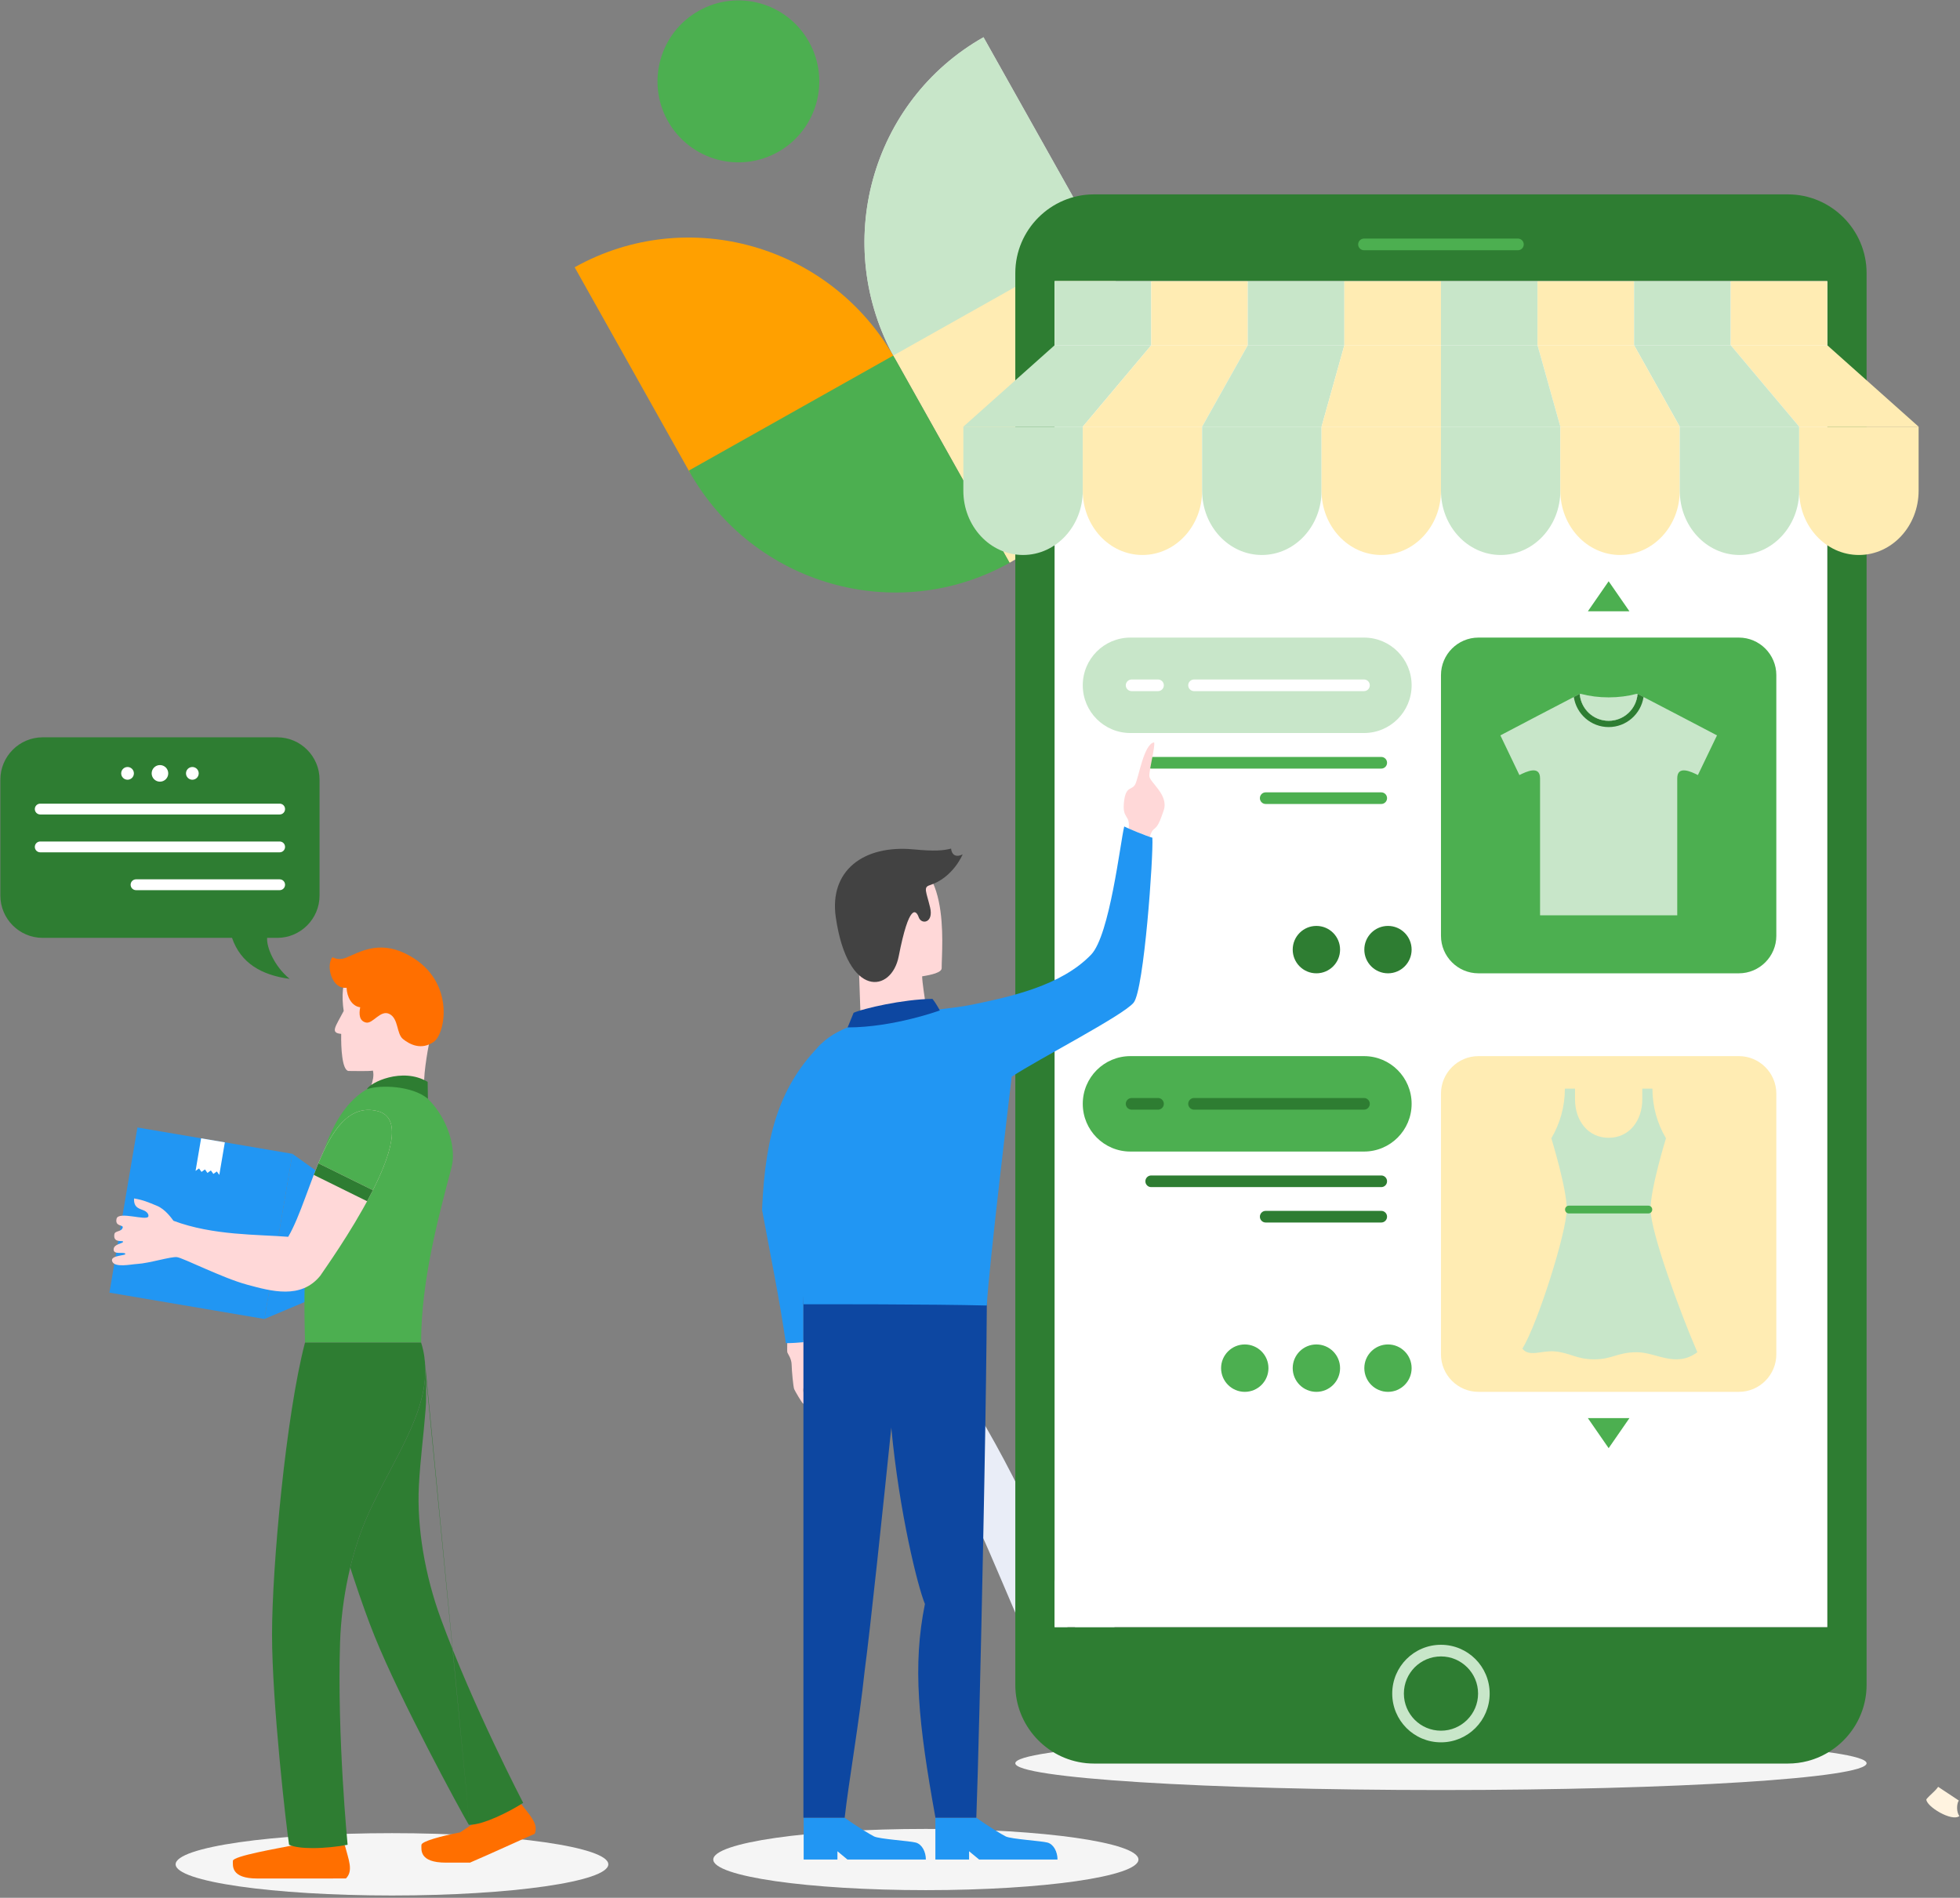 <?xml version="1.0" encoding="UTF-8"?>
<svg width="347px" height="336px" viewBox="0 0 347 336" version="1.1" xmlns="http://www.w3.org/2000/svg" xmlns:xlink="http://www.w3.org/1999/xlink">
    <rect x="0" y="0" width="347" height="336" fill="#808080" stroke="none"/>
    <!-- Generator: Sketch 64 (93537) - https://sketch.com -->
    <title>Banner 1 Foreground</title>
    <desc>Created with Sketch.</desc>
    <defs>
        <linearGradient x1="-2496.5%" y1="193.113%" x2="231.48%" y2="193.113%" id="linearGradient-1">
            <stop stop-color="#A3A9D0" offset="0%"></stop>
            <stop stop-color="#FFFFFF" offset="100%"></stop>
        </linearGradient>
        <linearGradient x1="385.339%" y1="-1866.468%" x2="40.098%" y2="810.795%" id="linearGradient-2">
            <stop stop-color="#A3A9D0" offset="0%"></stop>
            <stop stop-color="#FFFFFF" offset="100%"></stop>
        </linearGradient>
    </defs>
    <g id="Landing" stroke="none" stroke-width="1" fill="none" fill-rule="evenodd">
        <g transform="translate(0, -111)" id="Banner">
            <g transform="translate(0, 111)">
                <g id="Artwork">
                    <g id="Banner-1-Foreground">
                        <g id="Group" transform="translate(101, 0)">
                            <path d="M73.12,6.591 C53.147,17.907 46.133,43.369 57.463,63.529 L57.396,63.413 L93.582,43.05 L73.12,6.591 Z" id="Path" fill="#E0E0E0" fill-rule="nonzero"></path>
                            <path d="M36.744,26.905 C29.852,30.784 21.121,28.334 17.24,21.432 C13.37,14.53 15.813,5.79 22.715,1.911 C29.607,-1.969 38.338,0.481 42.208,7.383 C46.089,14.285 43.635,23.025 36.744,26.905 Z" id="Path" fill="#4CAF50" fill-rule="nonzero"></path>
                            <path d="M73.12,6.591 C53.147,17.907 46.133,43.369 57.463,63.529 L57.396,63.413 L93.582,43.05 L73.12,6.591 Z" id="Path" fill="#C8E6C9" fill-rule="nonzero"></path>
                            <path d="M0.736,47.319 C20.764,36.128 46.133,43.369 57.463,63.529 L57.396,63.414 L21.199,83.778 L0.736,47.319 Z" id="Path" fill="#FFA000" fill-rule="nonzero"></path>
                            <path d="M77.736,99.644 C97.697,88.329 104.711,62.867 93.393,42.707 C93.37,42.669 93.348,42.631 93.326,42.592 L57.14,62.955 L77.736,99.644 Z" id="Path" fill="#FFECB3" fill-rule="nonzero"></path>
                            <path d="M77.736,99.644 C57.697,110.835 32.328,103.594 21.009,83.434 C20.987,83.396 20.965,83.358 20.942,83.319 L57.14,62.955 L77.736,99.644 Z" id="Path" fill="#4CAF50" fill-rule="nonzero"></path>
                            <path d="M25.28,329.225 C25.28,326.231 42.13,323.804 62.916,323.804 C83.702,323.804 100.552,326.231 100.552,329.225 C100.552,332.218 83.702,334.644 62.916,334.644 C42.13,334.644 25.28,332.218 25.28,329.225 Z" id="Path" fill="#F5F5F5" fill-rule="nonzero"></path>
                            <path d="M78.751,312.182 C78.751,309.565 112.495,307.443 154.112,307.443 C195.729,307.443 229.462,309.565 229.462,312.182 C229.462,314.8 195.729,316.921 154.112,316.921 C112.495,316.921 78.751,314.8 78.751,312.182 Z" id="Path" fill="#F5F5F5" fill-rule="nonzero"></path>
                            <path d="M76.51,92.814 C75.45,91.25 74.447,88.581 73.755,85.623 C73.053,82.664 72.629,79.4 72.629,76.601 C72.629,76.52 72.629,76.437 72.629,76.357 C72.629,75.977 72.328,75.667 71.949,75.662 C71.569,75.659 71.257,75.964 71.257,76.342 C71.246,76.429 71.246,76.515 71.246,76.601 C71.257,79.536 71.692,82.88 72.417,85.941 C73.142,89.004 74.157,91.768 75.372,93.585 C75.584,93.898 76.008,93.981 76.331,93.768 C76.643,93.555 76.721,93.128 76.51,92.814 Z" id="Path" fill="#2E7D32" fill-rule="nonzero"></path>
                            <path d="M91.274,312.17 C93.192,312.857 88.553,282.996 81.048,266.996 C74.313,252.611 62.76,233.679 53.527,224.843 C57.876,235.404 70.064,265.956 72.785,271.715 C75.506,277.472 89.345,311.484 91.274,312.17 Z" id="Path" fill="#E9EDF7" fill-rule="nonzero"></path>
                            <path d="M91.285,312.188 C92.623,313.317 97.876,288.012 96.682,272.944 C95.612,259.397 92.055,240.762 87.315,230.907 C87.627,240.671 88.196,268.802 88.653,274.233 C89.099,279.664 89.958,311.061 91.285,312.188 Z" id="Path" fill="#E9EDF7" fill-rule="nonzero"></path>
                            <path d="M215.545,312.231 L92.668,312.231 C92.233,312.231 91.809,312.211 91.385,312.171 C91.33,312.168 91.285,312.163 91.24,312.157 C84.249,311.432 78.751,305.475 78.751,298.295 L78.751,48.35 C78.751,40.684 85.018,34.414 92.668,34.414 L215.545,34.414 C223.195,34.414 229.462,40.684 229.462,48.35 L229.462,298.295 C229.462,304.749 225.023,310.214 219.046,311.781 C217.931,312.075 216.749,312.231 215.545,312.231 Z M85.709,49.786 L85.709,288.07 L222.503,288.07 L222.503,49.786 L85.709,49.786 Z" id="Shape" fill="#2E7D32"></path>
                            <polygon id="Path" fill="#FFFFFF" fill-rule="nonzero" points="85.709 288.07 222.503 288.07 222.503 49.786 85.709 49.786"></polygon>
                            <path d="M140.485,44.303 L167.739,44.303 C168.308,44.303 168.765,43.842 168.765,43.273 C168.765,42.703 168.308,42.241 167.739,42.241 L140.485,42.241 C139.916,42.241 139.448,42.703 139.448,43.273 C139.448,43.842 139.916,44.303 140.485,44.303 Z" id="Path" fill="#4CAF50" fill-rule="nonzero"></path>
                            <path d="M145.481,299.84 L147.544,299.84 C147.544,298.021 148.28,296.384 149.462,295.191 C150.655,294 152.294,293.266 154.112,293.266 C155.93,293.266 157.558,294 158.751,295.191 C159.944,296.384 160.68,298.021 160.68,299.84 C160.68,301.658 159.944,303.295 158.751,304.487 C157.558,305.678 155.93,306.413 154.112,306.413 C152.294,306.413 150.655,305.678 149.462,304.487 C148.28,303.295 147.544,301.658 147.544,299.84 L145.481,299.84 C145.481,304.608 149.339,308.474 154.112,308.474 C158.874,308.474 162.732,304.608 162.732,299.84 C162.732,295.07 158.874,291.204 154.112,291.204 C149.339,291.204 145.481,295.07 145.481,299.84 Z" id="Path" fill="#C8E6C9" fill-rule="nonzero"></path>
                            <path d="M154.112,119.521 C154.112,115.87 157.089,112.883 160.736,112.883 L206.858,112.883 C210.504,112.883 213.482,115.87 213.482,119.521 L213.482,165.686 C213.482,169.336 210.504,172.322 206.858,172.322 L160.736,172.322 C157.089,172.322 154.112,169.336 154.112,165.686 L154.112,119.521 Z" id="Path" fill="#4CAF50" fill-rule="nonzero"></path>
                            <path d="M154.112,193.62 C154.112,189.969 157.089,186.983 160.736,186.983 L206.858,186.983 C210.504,186.983 213.482,189.969 213.482,193.62 L213.482,239.784 C213.482,243.434 210.504,246.422 206.858,246.422 L160.736,246.422 C157.089,246.422 154.112,243.434 154.112,239.784 L154.112,193.62 Z" id="Path" fill="#FFECB3" fill-rule="nonzero"></path>
                            <path d="M140.485,129.779 L99.124,129.779 C94.463,129.779 90.694,125.996 90.694,121.331 C90.694,116.666 94.463,112.883 99.124,112.883 L140.485,112.883 C145.146,112.883 148.915,116.666 148.915,121.331 C148.915,125.996 145.146,129.779 140.485,129.779 Z" id="Path" fill="#C8E6C9" fill-rule="nonzero"></path>
                            <path d="M143.54,134.015 L102.804,134.015 C102.236,134.015 101.779,134.476 101.779,135.045 C101.779,135.615 102.236,136.077 102.804,136.077 L143.54,136.077 C144.109,136.077 144.566,135.615 144.566,135.045 C144.566,134.476 144.109,134.015 143.54,134.015 Z" id="Path" fill="#4CAF50" fill-rule="nonzero"></path>
                            <path d="M143.54,140.282 L123.078,140.282 C122.509,140.282 122.052,140.744 122.052,141.312 C122.052,141.882 122.509,142.343 123.078,142.343 L143.54,142.343 C144.109,142.343 144.566,141.882 144.566,141.312 C144.566,140.744 144.109,140.282 143.54,140.282 Z" id="Path" fill="#4CAF50" fill-rule="nonzero"></path>
                            <path d="M140.541,168.127 C140.541,165.81 142.414,163.931 144.734,163.931 C147.042,163.931 148.915,165.81 148.915,168.127 C148.915,170.445 147.042,172.322 144.734,172.322 C142.414,172.322 140.541,170.445 140.541,168.127 Z" id="Path" fill="#2E7D32" fill-rule="nonzero"></path>
                            <path d="M127.862,168.127 C127.862,165.81 129.735,163.931 132.054,163.931 C134.374,163.931 136.247,165.81 136.247,168.127 C136.247,170.445 134.374,172.322 132.054,172.322 C129.735,172.322 127.862,170.445 127.862,168.127 Z" id="Path" fill="#2E7D32" fill-rule="nonzero"></path>
                            <path d="M140.485,120.3 L110.399,120.3 C109.83,120.3 109.361,120.762 109.361,121.331 C109.361,121.901 109.83,122.362 110.399,122.362 L140.485,122.362 C141.054,122.362 141.511,121.901 141.511,121.331 C141.511,120.762 141.054,120.3 140.485,120.3 Z" id="Path" fill="#FFFFFF" fill-rule="nonzero"></path>
                            <path d="M104.02,120.3 L99.348,120.3 C98.779,120.3 98.31,120.762 98.31,121.331 C98.31,121.901 98.779,122.362 99.348,122.362 L104.02,122.362 C104.589,122.362 105.046,121.901 105.046,121.331 C105.046,120.762 104.589,120.3 104.02,120.3 Z" id="Path" fill="#FFFFFF" fill-rule="nonzero"></path>
                            <path d="M140.485,203.878 L99.124,203.878 C94.463,203.878 90.694,200.096 90.694,195.43 C90.694,190.765 94.463,186.983 99.124,186.983 L140.485,186.983 C145.146,186.983 148.915,190.765 148.915,195.43 C148.915,200.096 145.146,203.878 140.485,203.878 Z" id="Path" fill="#4CAF50" fill-rule="nonzero"></path>
                            <path d="M143.54,208.113 L102.804,208.113 C102.236,208.113 101.779,208.575 101.779,209.145 C101.779,209.714 102.236,210.175 102.804,210.175 L143.54,210.175 C144.109,210.175 144.566,209.714 144.566,209.145 C144.566,208.575 144.109,208.113 143.54,208.113 Z" id="Path" fill="#2E7D32" fill-rule="nonzero"></path>
                            <path d="M143.54,214.381 L123.078,214.381 C122.509,214.381 122.052,214.842 122.052,215.412 C122.052,215.981 122.509,216.442 123.078,216.442 L143.54,216.442 C144.109,216.442 144.566,215.981 144.566,215.412 C144.566,214.842 144.109,214.381 143.54,214.381 Z" id="Path" fill="#2E7D32" fill-rule="nonzero"></path>
                            <path d="M140.541,242.225 C140.541,239.908 142.414,238.03 144.734,238.03 C147.042,238.03 148.915,239.908 148.915,242.225 C148.915,244.543 147.042,246.422 144.734,246.422 C142.414,246.422 140.541,244.543 140.541,242.225 Z" id="Path" fill="#4CAF50" fill-rule="nonzero"></path>
                            <path d="M123.568,242.225 C123.568,239.908 121.695,238.03 119.375,238.03 C117.067,238.03 115.182,239.908 115.182,242.225 C115.182,244.543 117.067,246.422 119.375,246.422 C121.695,246.422 123.568,244.543 123.568,242.225 Z" id="Path" fill="#4CAF50" fill-rule="nonzero"></path>
                            <path d="M127.862,242.225 C127.862,239.908 129.735,238.03 132.054,238.03 C134.374,238.03 136.247,239.908 136.247,242.225 C136.247,244.543 134.374,246.422 132.054,246.422 C129.735,246.422 127.862,244.543 127.862,242.225 Z" id="Path" fill="#4CAF50" fill-rule="nonzero"></path>
                            <path d="M140.485,194.399 L110.399,194.399 C109.83,194.399 109.361,194.862 109.361,195.43 C109.361,195.999 109.83,196.461 110.399,196.461 L140.485,196.461 C141.054,196.461 141.511,195.999 141.511,195.43 C141.511,194.862 141.054,194.399 140.485,194.399 Z" id="Path" fill="#2E7D32" fill-rule="nonzero"></path>
                            <path d="M104.02,194.399 L99.348,194.399 C98.779,194.399 98.31,194.862 98.31,195.43 C98.31,195.999 98.779,196.461 99.348,196.461 L104.02,196.461 C104.589,196.461 105.046,195.999 105.046,195.43 C105.046,194.862 104.589,194.399 104.02,194.399 Z" id="Path" fill="#2E7D32" fill-rule="nonzero"></path>
                            <polygon id="Path" fill="#4CAF50" fill-rule="nonzero" points="183.797 102.911 180.117 108.23 187.477 108.23"></polygon>
                            <polygon id="Path" fill="#4CAF50" fill-rule="nonzero" points="183.797 256.393 187.477 251.074 180.117 251.074"></polygon>
                            <path d="M191.224,214.147 C191.134,210.667 193.945,201.527 193.945,201.527 C192.428,198.965 191.547,195.959 191.547,192.738 L189.752,192.738 L189.752,194.633 C189.752,198.393 187.466,201.441 183.797,201.441 C180.128,201.441 177.842,198.393 177.842,194.633 L177.842,192.738 L176.047,192.738 C176.047,195.959 175.166,198.965 173.649,201.527 C173.649,201.527 176.459,210.667 176.37,214.147 C176.37,218.129 171.196,234.498 168.519,238.771 C169.724,240.332 171.976,239.049 174.274,239.263 C177.039,239.518 178.065,240.666 181.254,240.666 C184.444,240.666 185.358,239.406 188.781,239.406 C192.205,239.406 195.684,242.242 199.498,239.406 C196.465,232.43 191.224,218.129 191.224,214.147 Z" id="Path" fill="#C8E6C9" fill-rule="nonzero"></path>
                            <path d="M176.76,214.834 L190.833,214.834 C191.212,214.834 191.514,214.526 191.514,214.147 C191.514,213.767 191.212,213.46 190.833,213.46 L176.76,213.46 C176.381,213.46 176.08,213.767 176.08,214.147 C176.08,214.526 176.381,214.834 176.76,214.834 Z" id="Path" fill="#4CAF50" fill-rule="nonzero"></path>
                            <path d="M188.915,122.855 L188.915,122.859 C188.715,125.518 186.507,127.614 183.797,127.614 C181.087,127.614 178.879,125.518 178.678,122.859 L178.678,122.855 C177.92,123.222 164.628,130.196 164.628,130.196 L167.995,137.222 C169.166,136.642 171.653,135.426 171.653,137.804 L171.653,162.051 L195.941,162.051 L195.941,137.804 C195.941,135.426 198.439,136.642 199.598,137.222 L202.977,130.196 C202.977,130.196 189.674,123.222 188.915,122.855 Z" id="Path" fill="#C8E6C9" fill-rule="nonzero"></path>
                            <path d="M188.915,122.855 L188.915,122.859 C188.715,125.518 186.507,127.614 183.797,127.614 C181.087,127.614 178.879,125.518 178.678,122.859 L178.678,122.855 C178.567,122.909 178.188,123.105 177.63,123.396 C178.076,126.411 180.663,128.726 183.797,128.726 C186.93,128.726 189.517,126.411 189.975,123.396 C189.406,123.105 189.027,122.909 188.915,122.855 Z" id="Path" fill="#2E7D32" fill-rule="nonzero"></path>
                            <path d="M183.797,127.614 C186.507,127.614 188.715,125.518 188.915,122.859 L188.67,122.859 C187.198,123.248 185.548,123.467 183.797,123.467 C182.046,123.467 180.396,123.248 178.924,122.859 L178.678,122.859 C178.879,125.518 181.087,127.614 183.797,127.614 Z" id="Path" fill="#C8E6C9" fill-rule="nonzero"></path>
                            <polygon id="Path" fill="#C8E6C9" fill-rule="nonzero" points="85.709 61.125 102.816 61.125 102.816 49.785 85.709 49.785"></polygon>
                            <polygon id="Path" fill="#FFECB3" fill-rule="nonzero" points="102.816 61.125 119.911 61.125 119.911 49.785 102.816 49.785"></polygon>
                            <polygon id="Path" fill="#C8E6C9" fill-rule="nonzero" points="119.911 61.125 137.006 61.125 137.006 49.785 119.911 49.785"></polygon>
                            <polygon id="Path" fill="#FFECB3" fill-rule="nonzero" points="137.006 61.125 154.112 61.125 154.112 49.785 137.006 49.785"></polygon>
                            <polygon id="Path" fill="#C8E6C9" fill-rule="nonzero" points="154.112 61.125 171.207 61.125 171.207 49.785 154.112 49.785"></polygon>
                            <polygon id="Path" fill="#FFECB3" fill-rule="nonzero" points="171.207 61.125 188.302 61.125 188.302 49.785 171.207 49.785"></polygon>
                            <polygon id="Path" fill="#C8E6C9" fill-rule="nonzero" points="188.302 61.125 205.408 61.125 205.408 49.785 188.302 49.785"></polygon>
                            <polygon id="Path" fill="#FFECB3" fill-rule="nonzero" points="205.408 61.125 222.503 61.125 222.503 49.785 205.408 49.785"></polygon>
                            <path d="M69.551,75.543 L69.551,86.882 C69.551,93.165 74.279,98.258 80.123,98.258 C85.955,98.258 90.694,93.165 90.694,86.882 L90.694,75.543 L69.551,75.543 Z" id="Path" fill="#C8E6C9" fill-rule="nonzero"></path>
                            <path d="M90.694,75.543 L90.694,86.882 C90.694,93.165 95.422,98.258 101.254,98.258 C107.098,98.258 111.826,93.165 111.826,86.882 L111.826,75.543 L90.694,75.543 Z" id="Path" fill="#FFECB3" fill-rule="nonzero"></path>
                            <path d="M111.826,75.543 L111.826,86.882 C111.826,93.165 116.565,98.258 122.397,98.258 C128.241,98.258 132.969,93.165 132.969,86.882 L132.969,75.543 L111.826,75.543 Z" id="Path" fill="#C8E6C9" fill-rule="nonzero"></path>
                            <path d="M132.969,75.543 L132.969,86.882 C132.969,93.165 137.697,98.258 143.54,98.258 C149.373,98.258 154.112,93.165 154.112,86.882 L154.112,75.543 L132.969,75.543 Z" id="Path" fill="#FFECB3" fill-rule="nonzero"></path>
                            <path d="M154.112,75.543 L154.112,86.882 C154.112,93.165 158.84,98.258 164.683,98.258 C170.516,98.258 175.244,93.165 175.244,86.882 L175.244,75.543 L154.112,75.543 Z" id="Path" fill="#C8E6C9" fill-rule="nonzero"></path>
                            <path d="M175.244,75.543 L175.244,86.882 C175.244,93.165 179.983,98.258 185.815,98.258 C191.659,98.258 196.387,93.165 196.387,86.882 L196.387,75.543 L175.244,75.543 Z" id="Path" fill="#FFECB3" fill-rule="nonzero"></path>
                            <path d="M196.387,75.543 L196.387,86.882 C196.387,93.165 201.126,98.258 206.958,98.258 C212.802,98.258 217.53,93.165 217.53,86.882 L217.53,75.543 L196.387,75.543 Z" id="Path" fill="#C8E6C9" fill-rule="nonzero"></path>
                            <path d="M217.53,75.543 L217.53,86.882 C217.53,93.165 222.258,98.258 228.101,98.258 C233.933,98.258 238.673,93.165 238.673,86.882 L238.673,75.543 L217.53,75.543 Z" id="Path" fill="#FFECB3" fill-rule="nonzero"></path>
                            <polygon id="Path" fill="#C8E6C9" fill-rule="nonzero" points="69.551 75.543 85.709 61.125 102.816 61.125 90.694 75.543"></polygon>
                            <polygon id="Path" fill="#FFECB3" fill-rule="nonzero" points="102.816 61.125 119.911 61.125 111.826 75.543 90.694 75.543"></polygon>
                            <polygon id="Path" fill="#C8E6C9" fill-rule="nonzero" points="137.006 61.125 119.911 61.125 111.826 75.543 132.969 75.543"></polygon>
                            <polygon id="Path" fill="#FFECB3" fill-rule="nonzero" points="154.112 61.125 154.112 75.543 132.969 75.543 137.006 61.125"></polygon>
                            <polygon id="Path" fill="#FFECB3" fill-rule="nonzero" points="238.673 75.543 222.503 61.125 205.408 61.125 217.53 75.543"></polygon>
                            <polygon id="Path" fill="#C8E6C9" fill-rule="nonzero" points="205.408 61.125 188.302 61.125 196.387 75.543 217.53 75.543"></polygon>
                            <polygon id="Path" fill="#FFECB3" fill-rule="nonzero" points="171.207 61.125 188.302 61.125 196.387 75.543 175.244 75.543"></polygon>
                            <polygon id="Path" fill="#C8E6C9" fill-rule="nonzero" points="154.112 61.125 154.112 75.543 175.244 75.543 171.207 61.125"></polygon>
                            <path d="M98.812,146.715 C99.147,144.055 97.563,145.177 98.021,141.725 C98.377,139.106 99.403,139.964 99.983,138.86 C100.574,137.756 101.5,131.684 103.329,131.437 C103.552,132.163 102.414,136.322 102.481,137.427 C102.559,138.532 105.983,140.743 105.012,143.505 C104.533,144.886 104.265,145.675 103.808,146.292 C103.351,146.909 103.005,146.665 102.559,148.165 C101.935,147.93 98.812,146.715 98.812,146.715 Z" id="Path" fill="#FFD8D8" fill-rule="nonzero"></path>
                            <path d="M46.49,247.73 C46.144,247.503 45.386,247.332 44.561,247.859 C44.204,247.714 43.736,247.225 43.212,247.176 C42.944,246.768 41.695,244.656 41.94,243.842 C42.174,243.027 42.476,242.956 43.011,243.309 C43.546,243.664 44.46,244.939 45.386,244.17 C44.817,243.578 42.844,241.48 41.985,238.992 C41.985,238.992 42.052,239.518 42.074,239.82 C42.197,241.88 40.691,245.679 40.725,245.897 C40.747,246.113 41.36,247.499 41.483,247.539 C41.595,247.578 42.241,247.799 42.665,247.773 C43.58,247.396 44.327,248.014 44.394,248.294 C44.204,248.319 43,248.728 42.498,248.878 C43.357,248.908 44.46,249.058 44.873,248.854 C44.929,248.824 45.018,248.78 45.107,248.73 L45.096,248.741 C45.62,248.661 47.483,248.413 47.483,248.413 C47.36,247.958 46.891,247.738 46.49,247.73 Z" id="Path" fill="#E3BDB3" fill-rule="nonzero"></path>
                            <path d="M38.405,239.474 C38.483,239.708 39.141,240.549 39.152,241.634 C39.175,242.719 39.442,245.535 39.599,245.934 C39.766,246.333 40.959,248.344 41.16,248.483 C41.372,248.621 42.297,248.915 42.554,248.855 C42.821,248.793 44.193,248.319 44.394,248.294 C44.338,248.047 43.691,247.332 42.665,247.773 C42.297,247.796 41.918,247.658 41.806,247.624 C41.706,247.589 41.16,246.36 41.137,246.169 C41.104,245.976 42.431,242.607 42.331,240.78 C42.219,238.721 41.561,238.187 41.639,237.271 L38.383,237.295 C38.394,238.326 38.316,239.239 38.405,239.474 Z" id="Path" fill="#FFD8D8" fill-rule="nonzero"></path>
                            <path d="M38.127,237.802 C37.023,230.084 35.294,221.673 33.911,214.178 C34.513,200.278 37.257,191.962 44.405,184.794 L42.42,227.98 C41.662,227.977 41.238,227.976 41.238,227.976 L41.238,237.634 C40.468,237.705 39.219,237.802 38.127,237.802 Z" id="Path" fill="#2196F3"></path>
                            <path d="M64.6,329.225 L70.566,329.225 L70.566,327.757 L72.35,329.225 L86.222,329.225 C86.222,327.862 85.542,326.52 84.449,326.221 C83.345,325.923 78.004,325.608 77.056,325.136 C76.443,324.826 73.945,323.347 71.848,321.819 L64.6,321.819 L64.6,329.225 Z" id="Path" fill="#2196F3" fill-rule="nonzero"></path>
                            <path d="M41.282,329.225 L47.259,329.225 L47.259,327.757 L49.033,329.225 L62.916,329.225 C62.916,327.862 62.236,326.52 61.132,326.221 C60.039,325.923 54.686,325.608 53.75,325.136 C53.136,324.826 50.627,323.347 48.542,321.819 L41.282,321.819 L41.282,329.225 Z" id="Path" fill="#2196F3" fill-rule="nonzero"></path>
                            <path d="M71.848,321.819 L64.611,321.819 C61.567,304.977 60.541,294.89 62.749,283.982 C61.5,280.95 58.21,267.878 56.794,252.751 C55.344,266.793 53.103,288.17 52.077,295.846 L52.077,295.845 C51.107,305.018 49.244,315.521 48.542,321.819 L41.238,321.819 L41.238,230.915 L73.655,237.039 L73.655,237.039 L41.238,230.915 L41.806,230.908 L41.238,230.915 L41.238,227.976 C41.238,227.976 41.662,227.977 42.42,227.98 C44.583,227.989 49.467,228.01 54.831,228.04 C55.422,228.044 56.002,228.047 56.604,228.05 C63.351,228.09 70.465,228.141 73.711,228.198 C73.711,228.917 73.711,229.695 73.711,230.526 L73.711,230.526 C73.711,231.066 73.699,231.628 73.699,232.213 L73.688,233.654 L73.699,232.212 C73.688,233.275 73.677,234.409 73.666,235.604 L73.655,237.039 L73.655,237.039 C73.61,241.52 73.532,246.779 73.443,252.454 C73.343,258.737 73.209,265.528 73.075,272.344 C72.651,293.474 72.127,314.819 71.848,321.819 Z" id="Path" fill="#0D47A1"></path>
                            <path d="M73.699,232.212 C73.699,231.628 73.711,231.066 73.711,230.526 L73.711,230.526 L73.699,232.212 Z" id="Path" fill="url(#linearGradient-1)"></path>
                            <path d="M73.711,231.137 C73.956,225.227 78.115,190.628 78.115,190.628 C82.799,187.522 97.864,179.79 99.704,177.512 C101.555,175.235 103.217,151.426 103.016,148.316 C102.024,148.042 98.511,146.599 98.032,146.326 C97.34,149.122 95.478,165.571 92.177,169.011 C86.88,174.526 77.926,176.46 71.123,177.867 C63.797,179.386 48.397,179.118 43.446,185.896 C40.914,189.351 40.524,223.184 41.238,230.915 C44.226,230.915 64.053,230.887 73.711,231.137 Z" id="Path" fill="#2196F3"></path>
                            <path d="M55.779,151.843 C45.62,153.44 46.903,163.005 49.322,168.512 C49.713,169.388 50.192,170.371 51.051,171.216 L51.319,178.893 L62.749,176.939 C62.749,176.939 62.258,173.798 62.258,172.855 C63.975,172.588 65.715,172.171 65.715,171.413 C65.693,167.654 67.644,149.979 55.779,151.843 Z" id="Path" fill="#FFD8D8" fill-rule="nonzero"></path>
                            <path d="M49.066,181.902 L50.125,179.311 C51.843,178.562 58.757,176.918 64.076,176.849 C64.622,177.471 65.392,178.893 65.392,178.893 C65.392,178.893 57.173,181.902 49.066,181.902 Z" id="Path" fill="#0D47A1"></path>
                            <path d="M63.563,156.736 C67.756,155.398 69.428,151.264 69.428,151.264 C67.499,152.198 67.377,150.242 67.377,150.242 C65.971,150.589 64.511,150.739 60.797,150.384 C51.832,149.526 45.776,154.18 46.97,162.413 C49.066,176.849 56.85,175.795 58.11,169.306 C59.95,159.879 61.188,161.076 61.656,162.413 C62.135,163.75 64.332,163.415 63.663,160.647 C62.994,157.878 62.436,157.096 63.563,156.736 Z" id="Path" fill="#424242" fill-rule="nonzero"></path>
                            <path d="M240.044,318.562 C240.669,317.779 241.617,317.132 242.13,316.351 L245.787,318.775 C245.386,319.38 245.352,320.875 245.899,321.516 C244.583,322.611 239.966,319.796 240.044,318.562 Z" id="Path" fill="#FFF3E0" fill-rule="nonzero"></path>
                        </g>
                        <g id="Group" transform="translate(0, 130)">
                            <path d="M31.094,200.073 C31.094,197.025 48.239,194.555 69.396,194.555 C90.552,194.555 107.697,197.025 107.697,200.073 C107.697,203.12 90.552,205.59 69.396,205.59 C48.239,205.59 31.094,203.12 31.094,200.073 Z" id="Path" fill="#F5F5F5" fill-rule="nonzero"></path>
                            <path d="M49.097,0.541 L7.541,0.541 C3.428,0.541 0.064,3.911 0.064,8.028 L0.064,28.558 C0.064,32.676 3.428,36.045 7.541,36.045 L41.076,36.045 C42.636,40.567 46.357,42.647 51.281,43.306 C48.54,41.059 47.17,37.691 47.292,36.045 L49.097,36.045 C53.208,36.045 56.573,32.676 56.573,28.558 L56.573,8.028 C56.573,3.911 53.208,0.541 49.097,0.541 Z" id="Path" fill="#2E7D32" fill-rule="nonzero"></path>
                            <path d="M7.123,14.201 L49.509,14.201 C50.044,14.201 50.467,13.772 50.467,13.242 C50.467,12.712 50.044,12.284 49.509,12.284 L7.123,12.284 C6.595,12.284 6.165,12.712 6.165,13.242 C6.165,13.772 6.595,14.201 7.123,14.201 Z" id="Path" fill="#FFFFFF" fill-rule="nonzero"></path>
                            <path d="M7.123,20.901 L49.509,20.901 C50.044,20.901 50.467,20.472 50.467,19.942 C50.467,19.412 50.044,18.984 49.509,18.984 L7.123,18.984 C6.595,18.984 6.165,19.412 6.165,19.942 C6.165,20.472 6.595,20.901 7.123,20.901 Z" id="Path" fill="#FFFFFF" fill-rule="nonzero"></path>
                            <path d="M24.083,27.6 L49.509,27.6 C50.044,27.6 50.467,27.171 50.467,26.641 C50.467,26.112 50.044,25.682 49.509,25.682 L24.083,25.682 C23.554,25.682 23.126,26.112 23.126,26.641 C23.126,27.171 23.554,27.6 24.083,27.6 Z" id="Path" fill="#FFFFFF" fill-rule="nonzero"></path>
                            <path d="M26.849,6.922 C26.849,6.111 27.506,5.453 28.317,5.453 C29.129,5.453 29.786,6.111 29.786,6.922 C29.786,7.734 29.129,8.392 28.317,8.392 C27.506,8.392 26.849,7.734 26.849,6.922 Z" id="Path" fill="#FFFFFF" fill-rule="nonzero"></path>
                            <path d="M32.929,6.922 C32.929,6.299 33.432,5.795 34.054,5.795 C34.675,5.795 35.18,6.299 35.18,6.922 C35.18,7.544 34.675,8.048 34.054,8.048 C33.432,8.048 32.929,7.544 32.929,6.922 Z" id="Path" fill="#FFFFFF" fill-rule="nonzero"></path>
                            <path d="M23.705,6.922 C23.705,6.299 23.202,5.795 22.58,5.795 C21.958,5.795 21.455,6.299 21.455,6.922 C21.455,7.544 21.958,8.048 22.58,8.048 C23.202,8.048 23.705,7.544 23.705,6.922 Z" id="Path" fill="#FFFFFF" fill-rule="nonzero"></path>
                            <polygon id="Path" fill="#2196F3" fill-rule="nonzero" points="51.771 74.282 58.233 78.903 54.768 100.167 46.813 103.522"></polygon>
                            <polygon id="Path" fill="#2196F3" fill-rule="nonzero" points="46.813 103.522 19.373 98.857 24.332 69.617 51.771 74.282"></polygon>
                            <polygon id="Path" fill="#FFFFFF" fill-rule="nonzero" points="35.604 71.534 34.624 77.304 35.238 76.868 35.674 77.483 36.288 77.045 36.723 77.661 37.333 77.224 37.778 77.838 38.391 77.403 38.825 78.017 39.806 72.246"></polygon>
                            <path d="M53.999,107.698 C53.999,103.436 51.96,68.328 66.109,62.268 C74.431,58.7 81.684,70.127 79.924,76.756 C77.584,85.587 74.554,96.829 74.554,107.698 L53.999,107.698 Z" id="Path" fill="#4CAF50"></path>
                            <path d="M66.833,66.715 C57.687,64.454 55.381,81.487 51.024,88.972 C45.621,88.536 37.722,88.761 30.714,86.136 C30.404,85.738 29.306,84.108 27.774,83.478 C26.242,82.852 25.384,82.461 23.735,82.181 C23.628,83.966 24.868,83.995 25.599,84.365 C26.094,84.617 26.37,85.057 26.262,85.378 C25.981,86.206 20.953,84.369 20.635,85.778 C20.315,87.185 21.834,86.816 21.731,87.307 C21.56,88.129 20.355,87.855 20.248,88.508 C19.975,90.189 21.835,89.517 21.793,89.852 C21.752,90.189 20.171,90.199 20.117,91.184 C20.06,92.227 21.884,91.583 22.179,91.961 C22.473,92.339 19.478,92.183 19.851,93.289 C20.262,94.51 23.145,93.84 24.316,93.776 C26.41,93.659 30.265,92.441 31.337,92.573 C32.409,92.705 39.382,96.259 43.683,97.428 C48.039,98.616 53.275,100.08 56.695,95.875 C56.784,95.759 56.862,95.649 56.918,95.549 C57.742,94.271 75.991,68.975 66.833,66.715 Z" id="Path" fill="#FFD8D8" fill-rule="nonzero"></path>
                            <path d="M66.833,66.715 C61.731,65.452 58.756,70.207 56.361,75.956 L66.02,80.718 C69.306,74.212 71.234,67.801 66.833,66.715 Z" id="Path" fill="#4CAF50"></path>
                            <path d="M56.361,75.956 C56.082,76.629 55.815,77.318 55.548,78.011 L64.995,82.674 C65.34,82.024 65.686,81.371 66.02,80.718 L56.361,75.956 Z" id="Path" fill="#2E7D32" fill-rule="nonzero"></path>
                            <path d="M51.582,196.766 C49.376,197.219 41.232,198.605 41.232,199.457 C41.232,200.309 40.831,202.584 45.566,202.584 C50.311,202.584 58.99,202.578 61.241,202.578 C62.611,201.207 61.697,199.213 61.051,196.701 C58.689,196.183 51.582,196.766 51.582,196.766 Z" id="Path" fill="#FF6F00" fill-rule="nonzero"></path>
                            <path d="M92.212,189.326 C89.828,189.767 83.5,193.057 83.5,193.057 C83.065,193.361 82.319,193.847 81.461,194.419 C78.241,195.037 74.609,195.994 74.609,196.644 C74.609,197.497 74.197,199.77 78.943,199.773 C80.458,199.773 81.272,199.773 83.243,199.773 L83.31,199.726 C86.274,198.469 93.604,195.115 94.663,194.674 C95.387,192.88 93.783,191.392 92.212,189.326 Z" id="Path" fill="#FF6F00" fill-rule="nonzero"></path>
                            <g transform="translate(61.274, 110.435)" fill="#2E7D32" id="Shape">
                                <path d="M21.869,82.64 C21.825,82.64 21.78,82.64 21.724,82.637 C20.232,80.151 9.548,60.436 5.047,49.252 C3.933,46.51 2.64,42.885 1.281,38.784 C2.284,41.809 3.253,44.569 4.133,46.911 C3.253,44.566 2.284,41.802 1.281,38.78 L1.281,38.78 L1.281,38.766 L1.27,38.754 L1.27,38.752 C1.092,38.209 0.914,37.666 0.735,37.094 C1.537,33.763 2.618,30.516 3.955,27.561 C3.955,27.546 3.955,27.546 3.955,27.546 C3.966,27.518 3.977,27.504 3.988,27.49 C3.988,27.477 3.988,27.477 4,27.462 C4,27.449 4.011,27.435 4.011,27.421 C4.022,27.407 4.033,27.392 4.033,27.379 C4.033,27.365 4.044,27.351 4.044,27.338 C4.055,27.323 4.066,27.31 4.066,27.295 C4.078,27.282 4.078,27.282 4.089,27.267 C4.089,27.254 4.1,27.226 4.111,27.212 C4.111,27.212 4.111,27.198 4.122,27.184 C4.133,27.17 4.144,27.142 4.155,27.114 C4.356,26.683 4.568,26.25 4.768,25.832 C4.768,25.818 4.768,25.818 4.768,25.818 C4.779,25.805 4.779,25.79 4.791,25.776 C4.802,25.762 4.802,25.762 4.802,25.748 C4.802,25.748 4.813,25.735 4.824,25.72 C9.369,16.34 14.973,8.466 13.904,0.075 L13.892,0.07 L13.904,0.075 L21.869,82.64 Z M4.334,47.447 C4.467,47.796 4.601,48.136 4.735,48.464 L4.735,48.463 C4.601,48.135 4.467,47.796 4.334,47.447 Z M14.238,4.875 C14.238,4.632 14.238,4.389 14.227,4.149 C14.238,4.388 14.238,4.632 14.238,4.875 Z M14.227,4.149 L14.227,3.86 L14.227,3.859 L14.216,3.571 L14.216,3.571 L14.204,3.32 C14.182,2.945 14.16,7.503 14.149,7.705 L14.149,7.856 C14.138,8.095 14.115,8.335 14.104,8.576 L14.104,8.617 L14.093,8.77 L14.082,8.922 L14.082,8.924 L14.071,9.078 L14.06,9.231 L14.06,9.269 L14.048,9.386 L14.048,9.387 C13.737,13.525 13.135,17.928 12.89,22.52 C12.489,30.126 14.026,38.63 16.733,46.043 C22.437,61.672 31.35,78.755 31.35,78.755 C28.698,80.467 24.209,82.64 21.869,82.64 L14.227,4.149 Z M13.982,0.621 L13.982,0.618 L13.959,0.484 L13.959,0.481 L13.948,0.379 L13.937,0.347 L13.915,0.211 L13.982,0.621 Z"></path>
                            </g>
                            <g transform="translate(47.905, 107.088)" fill="#2E7D32" id="Shape">
                                <path d="M7.453,90.113 C5.749,90.113 4.211,89.947 3.275,89.523 C2.807,86.661 0.256,64.371 0.256,52.314 C0.256,40.255 2.729,13.413 6.094,0.61 L26.649,0.61 C26.949,1.554 27.15,2.488 27.261,3.415 L27.261,3.417 L27.261,3.415 L27.239,3.23 L27.228,3.23 C28.42,11.695 22.772,19.617 18.182,29.071 C18.182,29.079 18.182,29.088 18.171,29.096 C18.171,29.106 18.159,29.115 18.159,29.123 C18.148,29.137 18.148,29.15 18.137,29.163 C18.137,29.166 18.137,29.17 18.137,29.173 C17.925,29.598 17.725,30.027 17.524,30.459 C17.513,30.484 17.502,30.51 17.491,30.536 C17.48,30.544 17.48,30.554 17.48,30.562 C17.469,30.579 17.458,30.595 17.458,30.613 C17.446,30.624 17.446,30.635 17.435,30.646 C17.435,30.661 17.424,30.674 17.424,30.687 C17.413,30.702 17.402,30.715 17.402,30.729 C17.391,30.74 17.391,30.751 17.391,30.762 C17.38,30.778 17.368,30.793 17.368,30.808 C17.357,30.817 17.357,30.826 17.357,30.835 C17.346,30.853 17.335,30.871 17.324,30.889 C17.324,30.894 17.324,30.898 17.324,30.903 C14.238,37.725 12.556,45.992 12.299,53.714 C11.765,70.346 13.636,89.523 13.636,89.523 C11.898,89.859 9.548,90.113 7.453,90.113 Z M18.182,29.071 L27.261,3.417 L18.182,29.071 Z M8.389,56.213 L9.002,54.928 L8.389,56.213 Z"></path>
                            </g>
                            <path d="M62.544,149.186 C62.366,148.644 62.187,148.094 62.009,147.535 C62.187,148.094 62.366,148.644 62.544,149.186 Z" id="Shape" fill="url(#linearGradient-2)"></path>
                            <path d="M75.267,62.416 C74.676,61.808 75.757,55.633 76.024,54.425 C77.305,50.77 77.862,40.421 68.382,39.498 C61.43,38.821 60.06,43.752 60.851,49.006 L60.839,49.008 C59.358,51.842 58.422,52.866 60.405,53.046 C60.36,55.533 60.561,59.442 61.686,59.611 C62.511,59.597 65.195,59.698 66.02,59.547 C66.243,60.423 65.998,61.358 65.697,62.274 C67.201,62.42 71.056,60.432 75.267,62.416 Z" id="Path" fill="#FFD8D8" fill-rule="nonzero"></path>
                            <path d="M61.307,39.542 C60.416,39.905 59.592,39.859 58.856,39.47 C57.653,40.953 58.723,45.188 61.363,44.882 C61.408,46.456 62.254,48.153 63.769,48.331 C63.536,49.552 63.591,50.742 64.783,51.034 C66.02,51.335 67.357,48.679 68.972,49.535 C70.588,50.39 70.175,53.009 71.345,53.958 C72.526,54.908 74.554,55.985 76.771,54.472 C78.988,52.961 80.726,43.093 71.668,38.774 C66.9,36.501 63.547,38.63 61.307,39.542 Z" id="Path" fill="#FF6F00" fill-rule="nonzero"></path>
                            <path d="M64.962,62.841 C65.452,61.706 71.211,58.858 75.712,61.538 C75.712,62.451 75.757,64.542 75.757,64.542 C73.005,62.208 67.268,62.021 64.962,62.841 Z" id="Path" fill="#2E7D32"></path>
                        </g>
                    </g>
                </g>
            </g>
        </g>
    </g>
</svg>